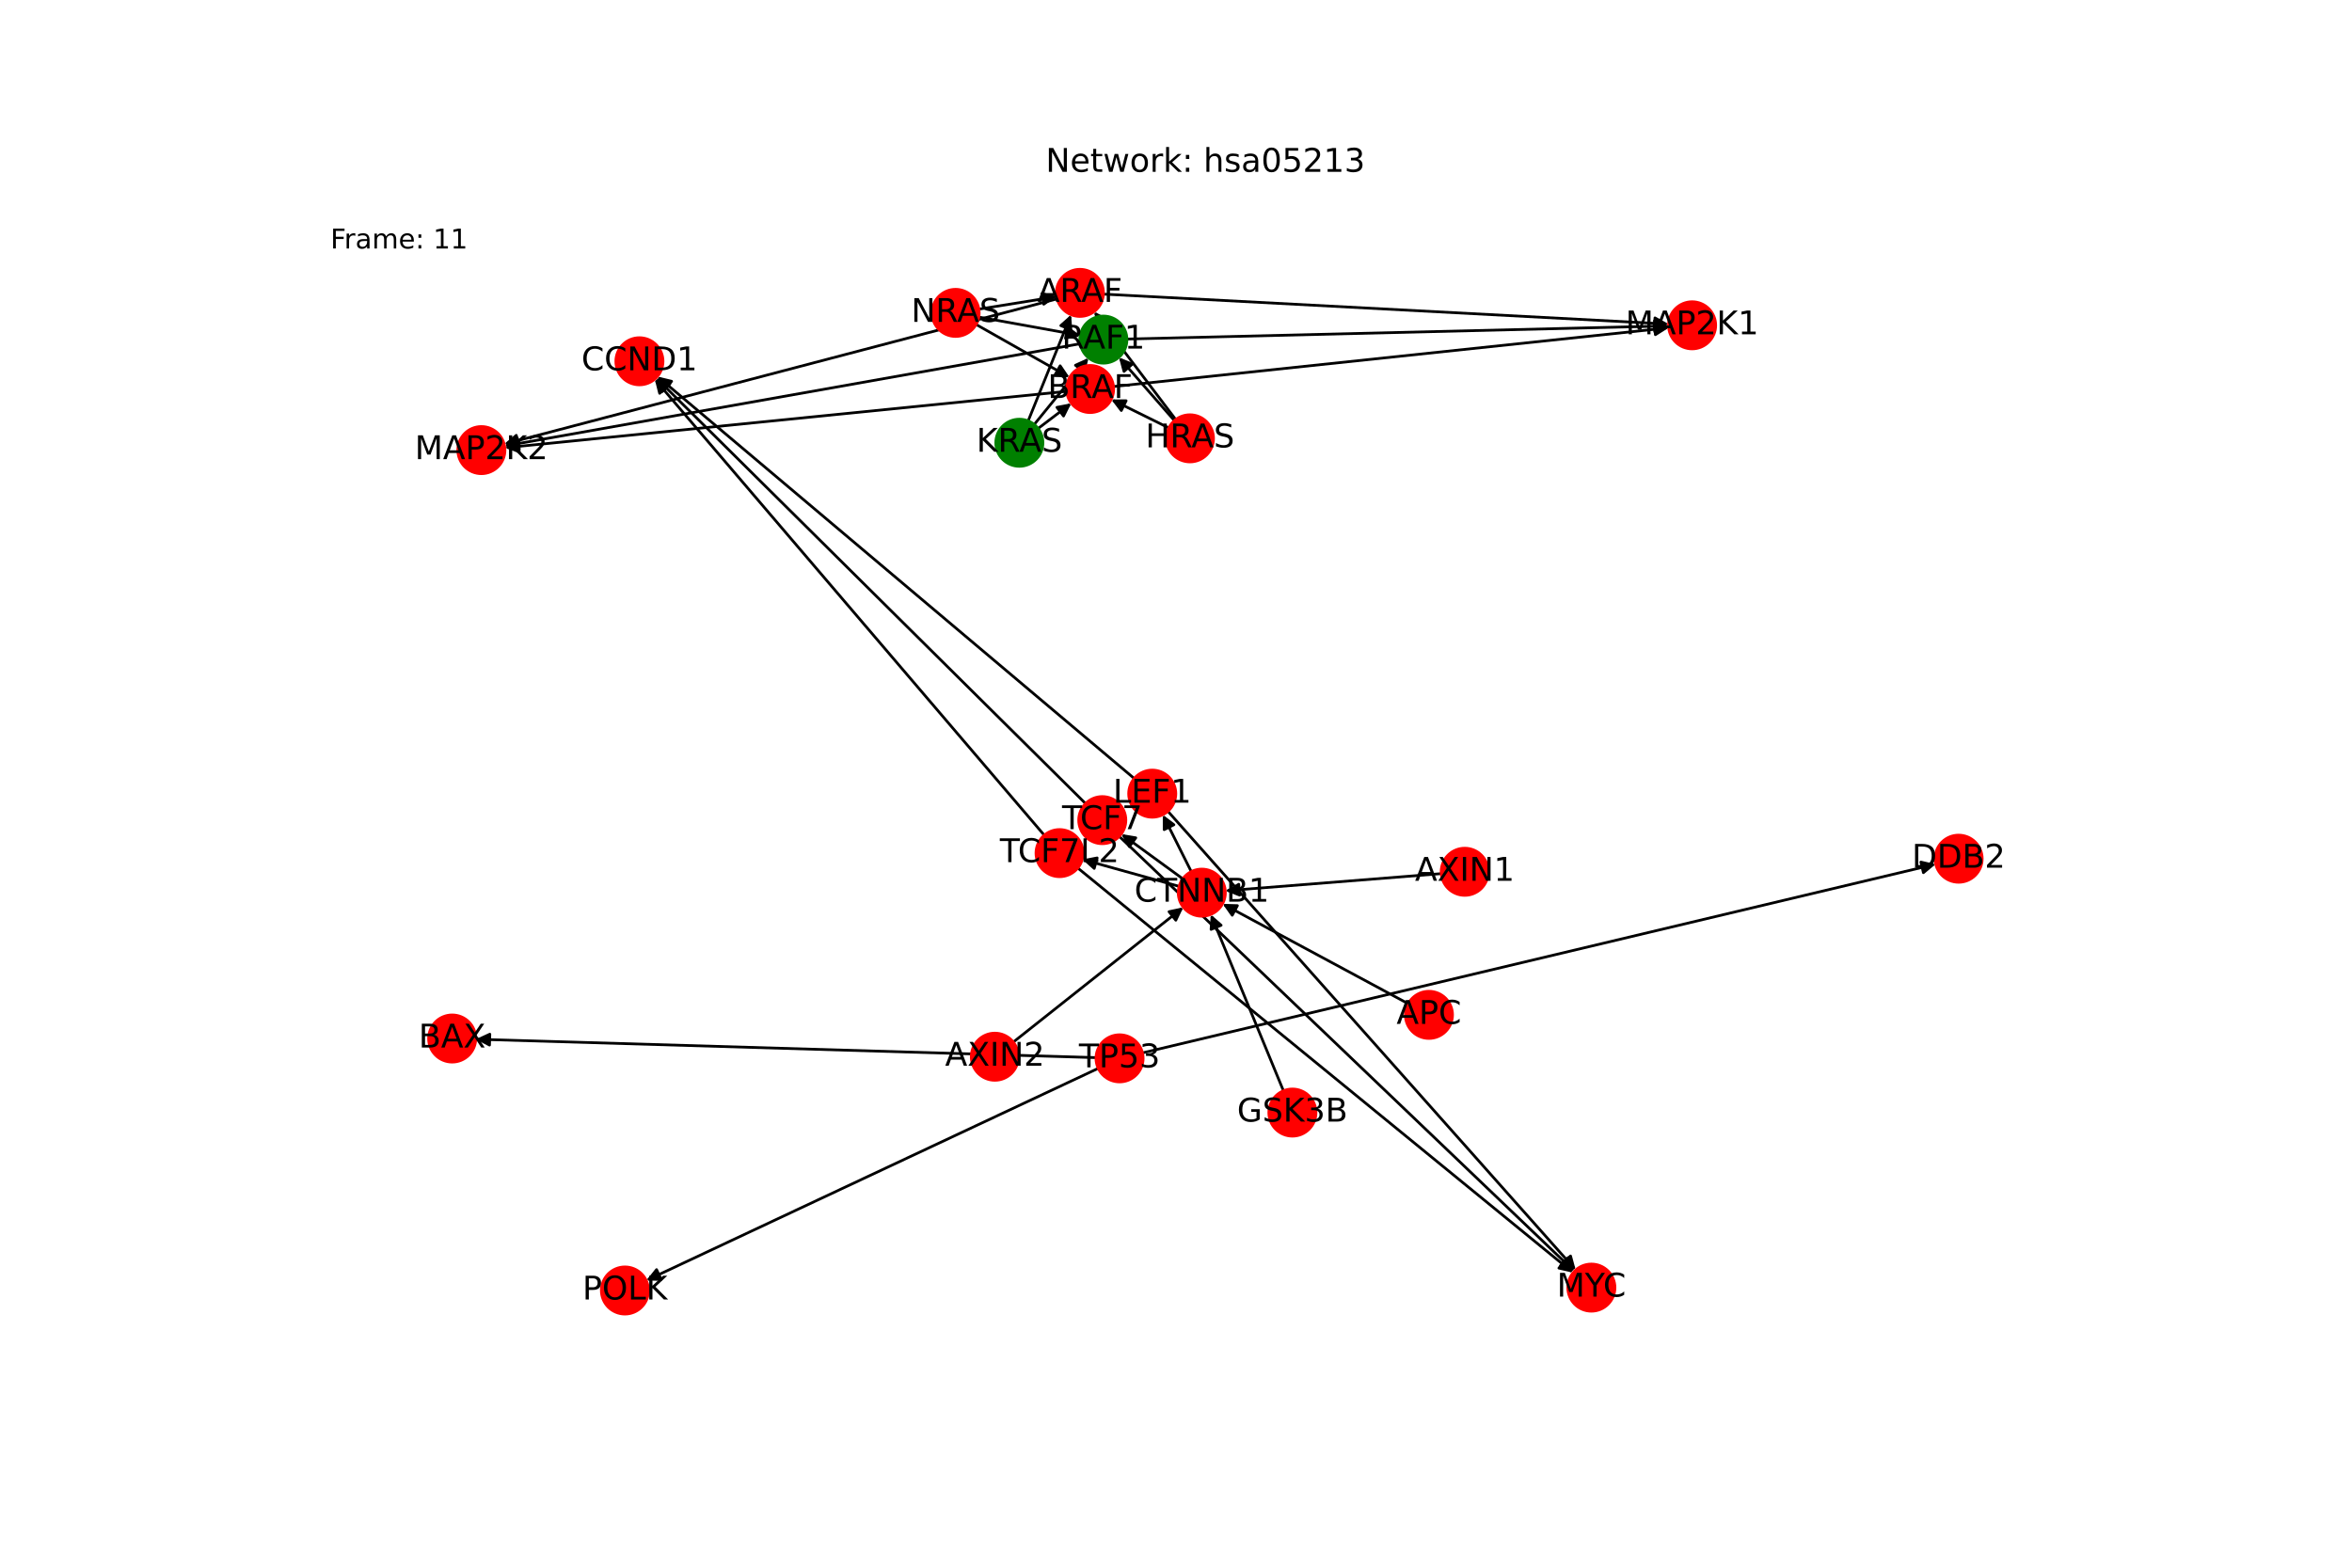 <?xml version="1.0" encoding="utf-8" standalone="no"?>
<!DOCTYPE svg PUBLIC "-//W3C//DTD SVG 1.1//EN"
  "http://www.w3.org/Graphics/SVG/1.1/DTD/svg11.dtd">
<!-- Created with matplotlib (https://matplotlib.org/) -->
<svg height="576pt" version="1.1" viewBox="0 0 864 576" width="864pt" xmlns="http://www.w3.org/2000/svg" xmlns:xlink="http://www.w3.org/1999/xlink">
 <defs>
  <style type="text/css">*{stroke-linecap:butt;stroke-linejoin:round;}</style>
 </defs>
 <g id="figure_1">
  <g id="patch_1">
   <path d="M 0 576 
L 864 576 
L 864 0 
L 0 0 
z
" style="fill:#ffffff;"/>
  </g>
  <g id="axes_1">
   <g id="patch_2">
    <path clip-path="url(#p5561a778ff)" d="M 434.479 322.88 
Q 423.198 314.658 412.821 307.094 
" style="fill:none;stroke:#000000;stroke-linecap:round;"/>
    <path clip-path="url(#p5561a778ff)" d="M 414.875 311.066 
L 412.821 307.094 
L 417.231 307.833 
L 414.875 311.066 
z
" style="stroke:#000000;stroke-linecap:round;"/>
   </g>
   <g id="patch_3">
    <path clip-path="url(#p5561a778ff)" d="M 433.133 325.662 
Q 415.352 320.718 398.649 316.073 
" style="fill:none;stroke:#000000;stroke-linecap:round;"/>
    <path clip-path="url(#p5561a778ff)" d="M 401.967 319.072 
L 398.649 316.073 
L 403.038 315.218 
L 401.967 319.072 
z
" style="stroke:#000000;stroke-linecap:round;"/>
   </g>
   <g id="patch_4">
    <path clip-path="url(#p5561a778ff)" d="M 437.601 320.234 
Q 432.375 309.794 427.65 300.354 
" style="fill:none;stroke:#000000;stroke-linecap:round;"/>
    <path clip-path="url(#p5561a778ff)" d="M 427.652 304.826 
L 427.65 300.354 
L 431.229 303.035 
L 427.652 304.826 
z
" style="stroke:#000000;stroke-linecap:round;"/>
   </g>
   <g id="patch_5">
    <path clip-path="url(#p5561a778ff)" d="M 517.29 368.775 
Q 483.199 350.431 450.091 332.616 
" style="fill:none;stroke:#000000;stroke-linecap:round;"/>
    <path clip-path="url(#p5561a778ff)" d="M 452.666 336.273 
L 450.091 332.616 
L 454.561 332.751 
L 452.666 336.273 
z
" style="stroke:#000000;stroke-linecap:round;"/>
   </g>
   <g id="patch_6">
    <path clip-path="url(#p5561a778ff)" d="M 471.464 400.777 
Q 458.121 368.385 445.204 337.027 
" style="fill:none;stroke:#000000;stroke-linecap:round;"/>
    <path clip-path="url(#p5561a778ff)" d="M 444.879 341.487 
L 445.204 337.027 
L 448.577 339.964 
L 444.879 341.487 
z
" style="stroke:#000000;stroke-linecap:round;"/>
   </g>
   <g id="patch_7">
    <path clip-path="url(#p5561a778ff)" d="M 381.35 157.437 
Q 387.448 152.803 392.656 148.846 
" style="fill:none;stroke:#000000;stroke-linecap:round;"/>
    <path clip-path="url(#p5561a778ff)" d="M 388.261 149.674 
L 392.656 148.846 
L 390.681 152.858 
L 388.261 149.674 
z
" style="stroke:#000000;stroke-linecap:round;"/>
   </g>
   <g id="patch_8">
    <path clip-path="url(#p5561a778ff)" d="M 379.927 155.959 
Q 389.889 143.727 399.145 132.362 
" style="fill:none;stroke:#000000;stroke-linecap:round;"/>
    <path clip-path="url(#p5561a778ff)" d="M 395.068 134.2 
L 399.145 132.362 
L 398.17 136.726 
L 395.068 134.2 
z
" style="stroke:#000000;stroke-linecap:round;"/>
   </g>
   <g id="patch_9">
    <path clip-path="url(#p5561a778ff)" d="M 377.701 154.644 
Q 385.579 135.141 393.038 116.674 
" style="fill:none;stroke:#000000;stroke-linecap:round;"/>
    <path clip-path="url(#p5561a778ff)" d="M 389.686 119.634 
L 393.038 116.674 
L 393.395 121.132 
L 389.686 119.634 
z
" style="stroke:#000000;stroke-linecap:round;"/>
   </g>
   <g id="patch_10">
    <path clip-path="url(#p5561a778ff)" d="M 402.607 388.6 
Q 288.685 385.214 175.881 381.862 
" style="fill:none;stroke:#000000;stroke-linecap:round;"/>
    <path clip-path="url(#p5561a778ff)" d="M 179.819 383.98 
L 175.881 381.862 
L 179.938 379.982 
L 179.819 383.98 
z
" style="stroke:#000000;stroke-linecap:round;"/>
   </g>
   <g id="patch_11">
    <path clip-path="url(#p5561a778ff)" d="M 419.69 386.853 
Q 565.381 352.18 709.985 317.766 
" style="fill:none;stroke:#000000;stroke-linecap:round;"/>
    <path clip-path="url(#p5561a778ff)" d="M 705.63 316.746 
L 709.985 317.766 
L 706.556 320.638 
L 705.63 316.746 
z
" style="stroke:#000000;stroke-linecap:round;"/>
   </g>
   <g id="patch_12">
    <path clip-path="url(#p5561a778ff)" d="M 403.429 392.537 
Q 320.418 431.505 238.42 469.998 
" style="fill:none;stroke:#000000;stroke-linecap:round;"/>
    <path clip-path="url(#p5561a778ff)" d="M 242.891 470.108 
L 238.42 469.998 
L 241.191 466.487 
L 242.891 470.108 
z
" style="stroke:#000000;stroke-linecap:round;"/>
   </g>
   <g id="patch_13">
    <path clip-path="url(#p5561a778ff)" d="M 429.352 157.217 
Q 418.781 151.992 409.212 147.263 
" style="fill:none;stroke:#000000;stroke-linecap:round;"/>
    <path clip-path="url(#p5561a778ff)" d="M 411.912 150.829 
L 409.212 147.263 
L 413.684 147.243 
L 411.912 150.829 
z
" style="stroke:#000000;stroke-linecap:round;"/>
   </g>
   <g id="patch_14">
    <path clip-path="url(#p5561a778ff)" d="M 431.412 154.543 
Q 421.223 142.918 411.77 132.133 
" style="fill:none;stroke:#000000;stroke-linecap:round;"/>
    <path clip-path="url(#p5561a778ff)" d="M 412.902 136.459 
L 411.77 132.133 
L 415.911 133.822 
L 412.902 136.459 
z
" style="stroke:#000000;stroke-linecap:round;"/>
   </g>
   <g id="patch_15">
    <path clip-path="url(#p5561a778ff)" d="M 431.898 154.149 
Q 416.91 134.331 402.597 115.405 
" style="fill:none;stroke:#000000;stroke-linecap:round;"/>
    <path clip-path="url(#p5561a778ff)" d="M 403.415 119.802 
L 402.597 115.405 
L 406.605 117.389 
L 403.415 119.802 
z
" style="stroke:#000000;stroke-linecap:round;"/>
   </g>
   <g id="patch_16">
    <path clip-path="url(#p5561a778ff)" d="M 358.575 119.225 
Q 375.741 128.944 391.934 138.112 
" style="fill:none;stroke:#000000;stroke-linecap:round;"/>
    <path clip-path="url(#p5561a778ff)" d="M 389.438 134.401 
L 391.934 138.112 
L 387.468 137.882 
L 389.438 134.401 
z
" style="stroke:#000000;stroke-linecap:round;"/>
   </g>
   <g id="patch_17">
    <path clip-path="url(#p5561a778ff)" d="M 359.564 116.5 
Q 378.183 119.868 395.701 123.036 
" style="fill:none;stroke:#000000;stroke-linecap:round;"/>
    <path clip-path="url(#p5561a778ff)" d="M 392.121 120.356 
L 395.701 123.036 
L 391.409 124.293 
L 392.121 120.356 
z
" style="stroke:#000000;stroke-linecap:round;"/>
   </g>
   <g id="patch_18">
    <path clip-path="url(#p5561a778ff)" d="M 359.587 113.582 
Q 373.869 111.283 387.048 109.161 
" style="fill:none;stroke:#000000;stroke-linecap:round;"/>
    <path clip-path="url(#p5561a778ff)" d="M 382.781 107.823 
L 387.048 109.161 
L 383.416 111.772 
L 382.781 107.823 
z
" style="stroke:#000000;stroke-linecap:round;"/>
   </g>
   <g id="patch_19">
    <path clip-path="url(#p5561a778ff)" d="M 529.436 320.993 
Q 489.775 324.145 451.229 327.208 
" style="fill:none;stroke:#000000;stroke-linecap:round;"/>
    <path clip-path="url(#p5561a778ff)" d="M 455.374 328.884 
L 451.229 327.208 
L 455.058 324.897 
L 455.374 328.884 
z
" style="stroke:#000000;stroke-linecap:round;"/>
   </g>
   <g id="patch_20">
    <path clip-path="url(#p5561a778ff)" d="M 372.241 382.877 
Q 403.468 358.119 433.818 334.056 
" style="fill:none;stroke:#000000;stroke-linecap:round;"/>
    <path clip-path="url(#p5561a778ff)" d="M 429.441 334.974 
L 433.818 334.056 
L 431.926 338.108 
L 429.441 334.974 
z
" style="stroke:#000000;stroke-linecap:round;"/>
   </g>
   <g id="patch_21">
    <path clip-path="url(#p5561a778ff)" d="M 411.18 307.319 
Q 494.755 387.216 577.523 466.341 
" style="fill:none;stroke:#000000;stroke-linecap:round;"/>
    <path clip-path="url(#p5561a778ff)" d="M 576.013 462.131 
L 577.523 466.341 
L 573.249 465.023 
L 576.013 462.131 
z
" style="stroke:#000000;stroke-linecap:round;"/>
   </g>
   <g id="patch_22">
    <path clip-path="url(#p5561a778ff)" d="M 398.77 295.236 
Q 319.905 217.037 241.834 139.625 
" style="fill:none;stroke:#000000;stroke-linecap:round;"/>
    <path clip-path="url(#p5561a778ff)" d="M 243.266 143.862 
L 241.834 139.625 
L 246.083 141.021 
L 243.266 143.862 
z
" style="stroke:#000000;stroke-linecap:round;"/>
   </g>
   <g id="patch_23">
    <path clip-path="url(#p5561a778ff)" d="M 395.934 318.933 
Q 486.909 393.275 577.018 466.91 
" style="fill:none;stroke:#000000;stroke-linecap:round;"/>
    <path clip-path="url(#p5561a778ff)" d="M 575.187 462.83 
L 577.018 466.91 
L 572.655 465.928 
L 575.187 462.83 
z
" style="stroke:#000000;stroke-linecap:round;"/>
   </g>
   <g id="patch_24">
    <path clip-path="url(#p5561a778ff)" d="M 383.603 306.867 
Q 312.06 223.097 241.243 140.178 
" style="fill:none;stroke:#000000;stroke-linecap:round;"/>
    <path clip-path="url(#p5561a778ff)" d="M 242.319 144.518 
L 241.243 140.178 
L 245.361 141.92 
L 242.319 144.518 
z
" style="stroke:#000000;stroke-linecap:round;"/>
   </g>
   <g id="patch_25">
    <path clip-path="url(#p5561a778ff)" d="M 429.025 298.078 
Q 503.931 382.352 578.094 465.79 
" style="fill:none;stroke:#000000;stroke-linecap:round;"/>
    <path clip-path="url(#p5561a778ff)" d="M 576.932 461.471 
L 578.094 465.79 
L 573.942 464.129 
L 576.932 461.471 
z
" style="stroke:#000000;stroke-linecap:round;"/>
   </g>
   <g id="patch_26">
    <path clip-path="url(#p5561a778ff)" d="M 416.653 286.024 
Q 329.082 212.174 242.366 139.045 
" style="fill:none;stroke:#000000;stroke-linecap:round;"/>
    <path clip-path="url(#p5561a778ff)" d="M 244.135 143.152 
L 242.366 139.045 
L 246.713 140.094 
L 244.135 143.152 
z
" style="stroke:#000000;stroke-linecap:round;"/>
   </g>
   <g id="patch_27">
    <path clip-path="url(#p5561a778ff)" d="M 409.058 142.018 
Q 511.02 131.226 611.871 120.553 
" style="fill:none;stroke:#000000;stroke-linecap:round;"/>
    <path clip-path="url(#p5561a778ff)" d="M 607.683 118.985 
L 611.871 120.553 
L 608.104 122.963 
L 607.683 118.985 
z
" style="stroke:#000000;stroke-linecap:round;"/>
   </g>
   <g id="patch_28">
    <path clip-path="url(#p5561a778ff)" d="M 391.827 143.794 
Q 288.641 154.153 186.566 164.4 
" style="fill:none;stroke:#000000;stroke-linecap:round;"/>
    <path clip-path="url(#p5561a778ff)" d="M 190.746 165.991 
L 186.566 164.4 
L 190.347 162.011 
L 190.746 165.991 
z
" style="stroke:#000000;stroke-linecap:round;"/>
   </g>
   <g id="patch_29">
    <path clip-path="url(#p5561a778ff)" d="M 413.979 124.566 
Q 513.457 122.15 611.817 119.761 
" style="fill:none;stroke:#000000;stroke-linecap:round;"/>
    <path clip-path="url(#p5561a778ff)" d="M 607.77 117.859 
L 611.817 119.761 
L 607.867 121.858 
L 607.77 117.859 
z
" style="stroke:#000000;stroke-linecap:round;"/>
   </g>
   <g id="patch_30">
    <path clip-path="url(#p5561a778ff)" d="M 396.798 126.291 
Q 291.081 145.076 186.465 163.666 
" style="fill:none;stroke:#000000;stroke-linecap:round;"/>
    <path clip-path="url(#p5561a778ff)" d="M 190.754 164.935 
L 186.465 163.666 
L 190.054 160.997 
L 190.754 164.935 
z
" style="stroke:#000000;stroke-linecap:round;"/>
   </g>
   <g id="patch_31">
    <path clip-path="url(#p5561a778ff)" d="M 405.352 108.066 
Q 509.148 113.566 611.828 119.006 
" style="fill:none;stroke:#000000;stroke-linecap:round;"/>
    <path clip-path="url(#p5561a778ff)" d="M 607.94 116.797 
L 611.828 119.006 
L 607.728 120.792 
L 607.94 116.797 
z
" style="stroke:#000000;stroke-linecap:round;"/>
   </g>
   <g id="patch_32">
    <path clip-path="url(#p5561a778ff)" d="M 388.323 109.808 
Q 286.767 136.492 186.292 162.892 
" style="fill:none;stroke:#000000;stroke-linecap:round;"/>
    <path clip-path="url(#p5561a778ff)" d="M 190.668 163.81 
L 186.292 162.892 
L 189.652 159.942 
L 190.668 163.81 
z
" style="stroke:#000000;stroke-linecap:round;"/>
   </g>
   <g id="PathCollection_1">
    <defs>
     <path d="M 0 8.66 
C 2.297 8.66 4.5 7.748 6.124 6.124 
C 7.748 4.5 8.66 2.297 8.66 -0 
C 8.66 -2.297 7.748 -4.5 6.124 -6.124 
C 4.5 -7.748 2.297 -8.66 0 -8.66 
C -2.297 -8.66 -4.5 -7.748 -6.124 -6.124 
C -7.748 -4.5 -8.66 -2.297 -8.66 0 
C -8.66 2.297 -7.748 4.5 -6.124 6.124 
C -4.5 7.748 -2.297 8.66 0 8.66 
z
" id="C0_0_982064087b"/>
    </defs>
    <g clip-path="url(#p5561a778ff)">
     <use style="fill:#ff0000;stroke:#ff0000;" x="441.479" xlink:href="#C0_0_982064087b" y="327.982"/>
    </g>
    <g clip-path="url(#p5561a778ff)">
     <use style="fill:#ff0000;stroke:#ff0000;" x="524.917" xlink:href="#C0_0_982064087b" y="372.878"/>
    </g>
    <g clip-path="url(#p5561a778ff)">
     <use style="fill:#ff0000;stroke:#ff0000;" x="474.762" xlink:href="#C0_0_982064087b" y="408.783"/>
    </g>
    <g clip-path="url(#p5561a778ff)">
     <use style="fill:#ff0000;stroke:#ff0000;" x="234.891" xlink:href="#C0_0_982064087b" y="132.741"/>
    </g>
    <g clip-path="url(#p5561a778ff)">
     <use style="fill:#ff0000;stroke:#ff0000;" x="584.588" xlink:href="#C0_0_982064087b" y="473.096"/>
    </g>
    <g clip-path="url(#p5561a778ff)">
     <use style="fill:#008000;stroke:#008000;" x="374.458" xlink:href="#C0_0_982064087b" y="162.674"/>
    </g>
    <g clip-path="url(#p5561a778ff)">
     <use style="fill:#ff0000;stroke:#ff0000;" x="411.267" xlink:href="#C0_0_982064087b" y="388.857"/>
    </g>
    <g clip-path="url(#p5561a778ff)">
     <use style="fill:#ff0000;stroke:#ff0000;" x="166.106" xlink:href="#C0_0_982064087b" y="381.571"/>
    </g>
    <g clip-path="url(#p5561a778ff)">
     <use style="fill:#ff0000;stroke:#ff0000;" x="719.494" xlink:href="#C0_0_982064087b" y="315.503"/>
    </g>
    <g clip-path="url(#p5561a778ff)">
     <use style="fill:#ff0000;stroke:#ff0000;" x="229.569" xlink:href="#C0_0_982064087b" y="474.153"/>
    </g>
    <g clip-path="url(#p5561a778ff)">
     <use style="fill:#ff0000;stroke:#ff0000;" x="437.12" xlink:href="#C0_0_982064087b" y="161.056"/>
    </g>
    <g clip-path="url(#p5561a778ff)">
     <use style="fill:#ff0000;stroke:#ff0000;" x="351.039" xlink:href="#C0_0_982064087b" y="114.958"/>
    </g>
    <g clip-path="url(#p5561a778ff)">
     <use style="fill:#ff0000;stroke:#ff0000;" x="538.07" xlink:href="#C0_0_982064087b" y="320.307"/>
    </g>
    <g clip-path="url(#p5561a778ff)">
     <use style="fill:#ff0000;stroke:#ff0000;" x="365.455" xlink:href="#C0_0_982064087b" y="388.258"/>
    </g>
    <g clip-path="url(#p5561a778ff)">
     <use style="fill:#ff0000;stroke:#ff0000;" x="404.921" xlink:href="#C0_0_982064087b" y="301.335"/>
    </g>
    <g clip-path="url(#p5561a778ff)">
     <use style="fill:#ff0000;stroke:#ff0000;" x="389.23" xlink:href="#C0_0_982064087b" y="313.454"/>
    </g>
    <g clip-path="url(#p5561a778ff)">
     <use style="fill:#ff0000;stroke:#ff0000;" x="423.272" xlink:href="#C0_0_982064087b" y="291.606"/>
    </g>
    <g clip-path="url(#p5561a778ff)">
     <use style="fill:#ff0000;stroke:#ff0000;" x="621.593" xlink:href="#C0_0_982064087b" y="119.524"/>
    </g>
    <g clip-path="url(#p5561a778ff)">
     <use style="fill:#ff0000;stroke:#ff0000;" x="176.836" xlink:href="#C0_0_982064087b" y="165.377"/>
    </g>
    <g clip-path="url(#p5561a778ff)">
     <use style="fill:#ff0000;stroke:#ff0000;" x="400.443" xlink:href="#C0_0_982064087b" y="142.929"/>
    </g>
    <g clip-path="url(#p5561a778ff)">
     <use style="fill:#008000;stroke:#008000;" x="405.323" xlink:href="#C0_0_982064087b" y="124.777"/>
    </g>
    <g clip-path="url(#p5561a778ff)">
     <use style="fill:#ff0000;stroke:#ff0000;" x="396.701" xlink:href="#C0_0_982064087b" y="107.607"/>
    </g>
   </g>
   <g id="text_1">
    <g clip-path="url(#p5561a778ff)">
     <!-- CTNNB1 -->
     <g transform="translate(416.713 331.294)scale(0.12 -0.12)">
      <defs>
       <path d="M 64.406 67.281 
L 64.406 56.891 
Q 59.422 61.531 53.781 63.812 
Q 48.141 66.109 41.797 66.109 
Q 29.297 66.109 22.656 58.469 
Q 16.016 50.828 16.016 36.375 
Q 16.016 21.969 22.656 14.328 
Q 29.297 6.688 41.797 6.688 
Q 48.141 6.688 53.781 8.984 
Q 59.422 11.281 64.406 15.922 
L 64.406 5.609 
Q 59.234 2.094 53.438 0.328 
Q 47.656 -1.422 41.219 -1.422 
Q 24.656 -1.422 15.125 8.703 
Q 5.609 18.844 5.609 36.375 
Q 5.609 53.953 15.125 64.078 
Q 24.656 74.219 41.219 74.219 
Q 47.75 74.219 53.531 72.484 
Q 59.328 70.75 64.406 67.281 
z
" id="DejaVuSans-67"/>
       <path d="M -0.297 72.906 
L 61.375 72.906 
L 61.375 64.594 
L 35.5 64.594 
L 35.5 0 
L 25.594 0 
L 25.594 64.594 
L -0.297 64.594 
z
" id="DejaVuSans-84"/>
       <path d="M 9.812 72.906 
L 23.094 72.906 
L 55.422 11.922 
L 55.422 72.906 
L 64.984 72.906 
L 64.984 0 
L 51.703 0 
L 19.391 60.984 
L 19.391 0 
L 9.812 0 
z
" id="DejaVuSans-78"/>
       <path d="M 19.672 34.812 
L 19.672 8.109 
L 35.5 8.109 
Q 43.453 8.109 47.281 11.406 
Q 51.125 14.703 51.125 21.484 
Q 51.125 28.328 47.281 31.562 
Q 43.453 34.812 35.5 34.812 
z
M 19.672 64.797 
L 19.672 42.828 
L 34.281 42.828 
Q 41.5 42.828 45.031 45.531 
Q 48.578 48.25 48.578 53.812 
Q 48.578 59.328 45.031 62.062 
Q 41.5 64.797 34.281 64.797 
z
M 9.812 72.906 
L 35.016 72.906 
Q 46.297 72.906 52.391 68.219 
Q 58.5 63.531 58.5 54.891 
Q 58.5 48.188 55.375 44.234 
Q 52.25 40.281 46.188 39.312 
Q 53.469 37.75 57.5 32.781 
Q 61.531 27.828 61.531 20.406 
Q 61.531 10.641 54.891 5.312 
Q 48.25 0 35.984 0 
L 9.812 0 
z
" id="DejaVuSans-66"/>
       <path d="M 12.406 8.297 
L 28.516 8.297 
L 28.516 63.922 
L 10.984 60.406 
L 10.984 69.391 
L 28.422 72.906 
L 38.281 72.906 
L 38.281 8.297 
L 54.391 8.297 
L 54.391 0 
L 12.406 0 
z
" id="DejaVuSans-49"/>
      </defs>
      <use xlink:href="#DejaVuSans-67"/>
      <use x="69.824" xlink:href="#DejaVuSans-84"/>
      <use x="130.908" xlink:href="#DejaVuSans-78"/>
      <use x="205.713" xlink:href="#DejaVuSans-78"/>
      <use x="280.518" xlink:href="#DejaVuSans-66"/>
      <use x="349.121" xlink:href="#DejaVuSans-49"/>
     </g>
    </g>
   </g>
   <g id="text_2">
    <g clip-path="url(#p5561a778ff)">
     <!-- APC -->
     <g transform="translate(513.005 376.19)scale(0.12 -0.12)">
      <defs>
       <path d="M 34.188 63.188 
L 20.797 26.906 
L 47.609 26.906 
z
M 28.609 72.906 
L 39.797 72.906 
L 67.578 0 
L 57.328 0 
L 50.688 18.703 
L 17.828 18.703 
L 11.188 0 
L 0.781 0 
z
" id="DejaVuSans-65"/>
       <path d="M 19.672 64.797 
L 19.672 37.406 
L 32.078 37.406 
Q 38.969 37.406 42.719 40.969 
Q 46.484 44.531 46.484 51.125 
Q 46.484 57.672 42.719 61.234 
Q 38.969 64.797 32.078 64.797 
z
M 9.812 72.906 
L 32.078 72.906 
Q 44.344 72.906 50.609 67.359 
Q 56.891 61.812 56.891 51.125 
Q 56.891 40.328 50.609 34.812 
Q 44.344 29.297 32.078 29.297 
L 19.672 29.297 
L 19.672 0 
L 9.812 0 
z
" id="DejaVuSans-80"/>
      </defs>
      <use xlink:href="#DejaVuSans-65"/>
      <use x="68.408" xlink:href="#DejaVuSans-80"/>
      <use x="128.711" xlink:href="#DejaVuSans-67"/>
     </g>
    </g>
   </g>
   <g id="text_3">
    <g clip-path="url(#p5561a778ff)">
     <!-- GSK3B -->
     <g transform="translate(454.435 412.094)scale(0.12 -0.12)">
      <defs>
       <path d="M 59.516 10.406 
L 59.516 29.984 
L 43.406 29.984 
L 43.406 38.094 
L 69.281 38.094 
L 69.281 6.781 
Q 63.578 2.734 56.688 0.656 
Q 49.812 -1.422 42 -1.422 
Q 24.906 -1.422 15.25 8.562 
Q 5.609 18.562 5.609 36.375 
Q 5.609 54.25 15.25 64.234 
Q 24.906 74.219 42 74.219 
Q 49.125 74.219 55.547 72.453 
Q 61.969 70.703 67.391 67.281 
L 67.391 56.781 
Q 61.922 61.422 55.766 63.766 
Q 49.609 66.109 42.828 66.109 
Q 29.438 66.109 22.719 58.641 
Q 16.016 51.172 16.016 36.375 
Q 16.016 21.625 22.719 14.156 
Q 29.438 6.688 42.828 6.688 
Q 48.047 6.688 52.141 7.594 
Q 56.25 8.5 59.516 10.406 
z
" id="DejaVuSans-71"/>
       <path d="M 53.516 70.516 
L 53.516 60.891 
Q 47.906 63.578 42.922 64.891 
Q 37.938 66.219 33.297 66.219 
Q 25.25 66.219 20.875 63.094 
Q 16.5 59.969 16.5 54.203 
Q 16.5 49.359 19.406 46.891 
Q 22.312 44.438 30.422 42.922 
L 36.375 41.703 
Q 47.406 39.594 52.656 34.297 
Q 57.906 29 57.906 20.125 
Q 57.906 9.516 50.797 4.047 
Q 43.703 -1.422 29.984 -1.422 
Q 24.812 -1.422 18.969 -0.25 
Q 13.141 0.922 6.891 3.219 
L 6.891 13.375 
Q 12.891 10.016 18.656 8.297 
Q 24.422 6.594 29.984 6.594 
Q 38.422 6.594 43.016 9.906 
Q 47.609 13.234 47.609 19.391 
Q 47.609 24.75 44.312 27.781 
Q 41.016 30.812 33.5 32.328 
L 27.484 33.5 
Q 16.453 35.688 11.516 40.375 
Q 6.594 45.062 6.594 53.422 
Q 6.594 63.094 13.406 68.656 
Q 20.219 74.219 32.172 74.219 
Q 37.312 74.219 42.625 73.281 
Q 47.953 72.359 53.516 70.516 
z
" id="DejaVuSans-83"/>
       <path d="M 9.812 72.906 
L 19.672 72.906 
L 19.672 42.094 
L 52.391 72.906 
L 65.094 72.906 
L 28.906 38.922 
L 67.672 0 
L 54.688 0 
L 19.672 35.109 
L 19.672 0 
L 9.812 0 
z
" id="DejaVuSans-75"/>
       <path d="M 40.578 39.312 
Q 47.656 37.797 51.625 33 
Q 55.609 28.219 55.609 21.188 
Q 55.609 10.406 48.188 4.484 
Q 40.766 -1.422 27.094 -1.422 
Q 22.516 -1.422 17.656 -0.516 
Q 12.797 0.391 7.625 2.203 
L 7.625 11.719 
Q 11.719 9.328 16.594 8.109 
Q 21.484 6.891 26.812 6.891 
Q 36.078 6.891 40.938 10.547 
Q 45.797 14.203 45.797 21.188 
Q 45.797 27.641 41.281 31.266 
Q 36.766 34.906 28.719 34.906 
L 20.219 34.906 
L 20.219 43.016 
L 29.109 43.016 
Q 36.375 43.016 40.234 45.922 
Q 44.094 48.828 44.094 54.297 
Q 44.094 59.906 40.109 62.906 
Q 36.141 65.922 28.719 65.922 
Q 24.656 65.922 20.016 65.031 
Q 15.375 64.156 9.812 62.312 
L 9.812 71.094 
Q 15.438 72.656 20.344 73.438 
Q 25.25 74.219 29.594 74.219 
Q 40.828 74.219 47.359 69.109 
Q 53.906 64.016 53.906 55.328 
Q 53.906 49.266 50.438 45.094 
Q 46.969 40.922 40.578 39.312 
z
" id="DejaVuSans-51"/>
      </defs>
      <use xlink:href="#DejaVuSans-71"/>
      <use x="77.49" xlink:href="#DejaVuSans-83"/>
      <use x="140.967" xlink:href="#DejaVuSans-75"/>
      <use x="206.543" xlink:href="#DejaVuSans-51"/>
      <use x="270.166" xlink:href="#DejaVuSans-66"/>
     </g>
    </g>
   </g>
   <g id="text_4">
    <g clip-path="url(#p5561a778ff)">
     <!-- CCND1 -->
     <g transform="translate(213.586 136.052)scale(0.12 -0.12)">
      <defs>
       <path d="M 19.672 64.797 
L 19.672 8.109 
L 31.594 8.109 
Q 46.688 8.109 53.688 14.938 
Q 60.688 21.781 60.688 36.531 
Q 60.688 51.172 53.688 57.984 
Q 46.688 64.797 31.594 64.797 
z
M 9.812 72.906 
L 30.078 72.906 
Q 51.266 72.906 61.172 64.094 
Q 71.094 55.281 71.094 36.531 
Q 71.094 17.672 61.125 8.828 
Q 51.172 0 30.078 0 
L 9.812 0 
z
" id="DejaVuSans-68"/>
      </defs>
      <use xlink:href="#DejaVuSans-67"/>
      <use x="69.824" xlink:href="#DejaVuSans-67"/>
      <use x="139.648" xlink:href="#DejaVuSans-78"/>
      <use x="214.453" xlink:href="#DejaVuSans-68"/>
      <use x="291.455" xlink:href="#DejaVuSans-49"/>
     </g>
    </g>
   </g>
   <g id="text_5">
    <g clip-path="url(#p5561a778ff)">
     <!-- MYC -->
     <g transform="translate(571.887 476.407)scale(0.12 -0.12)">
      <defs>
       <path d="M 9.812 72.906 
L 24.516 72.906 
L 43.109 23.297 
L 61.812 72.906 
L 76.516 72.906 
L 76.516 0 
L 66.891 0 
L 66.891 64.016 
L 48.094 14.016 
L 38.188 14.016 
L 19.391 64.016 
L 19.391 0 
L 9.812 0 
z
" id="DejaVuSans-77"/>
       <path d="M -0.203 72.906 
L 10.406 72.906 
L 30.609 42.922 
L 50.688 72.906 
L 61.281 72.906 
L 35.5 34.719 
L 35.5 0 
L 25.594 0 
L 25.594 34.719 
z
" id="DejaVuSans-89"/>
      </defs>
      <use xlink:href="#DejaVuSans-77"/>
      <use x="86.279" xlink:href="#DejaVuSans-89"/>
      <use x="141.863" xlink:href="#DejaVuSans-67"/>
     </g>
    </g>
   </g>
   <g id="text_6">
    <g clip-path="url(#p5561a778ff)">
     <!-- KRAS -->
     <g transform="translate(358.681 165.985)scale(0.12 -0.12)">
      <defs>
       <path d="M 44.391 34.188 
Q 47.562 33.109 50.562 29.594 
Q 53.562 26.078 56.594 19.922 
L 66.609 0 
L 56 0 
L 46.688 18.703 
Q 43.062 26.031 39.672 28.422 
Q 36.281 30.812 30.422 30.812 
L 19.672 30.812 
L 19.672 0 
L 9.812 0 
L 9.812 72.906 
L 32.078 72.906 
Q 44.578 72.906 50.734 67.672 
Q 56.891 62.453 56.891 51.906 
Q 56.891 45.016 53.688 40.469 
Q 50.484 35.938 44.391 34.188 
z
M 19.672 64.797 
L 19.672 38.922 
L 32.078 38.922 
Q 39.203 38.922 42.844 42.219 
Q 46.484 45.516 46.484 51.906 
Q 46.484 58.297 42.844 61.547 
Q 39.203 64.797 32.078 64.797 
z
" id="DejaVuSans-82"/>
      </defs>
      <use xlink:href="#DejaVuSans-75"/>
      <use x="65.576" xlink:href="#DejaVuSans-82"/>
      <use x="131.059" xlink:href="#DejaVuSans-65"/>
      <use x="199.467" xlink:href="#DejaVuSans-83"/>
     </g>
    </g>
   </g>
   <g id="text_7">
    <g clip-path="url(#p5561a778ff)">
     <!-- TP53 -->
     <g transform="translate(396.349 392.169)scale(0.12 -0.12)">
      <defs>
       <path d="M 10.797 72.906 
L 49.516 72.906 
L 49.516 64.594 
L 19.828 64.594 
L 19.828 46.734 
Q 21.969 47.469 24.109 47.828 
Q 26.266 48.188 28.422 48.188 
Q 40.625 48.188 47.75 41.5 
Q 54.891 34.812 54.891 23.391 
Q 54.891 11.625 47.562 5.094 
Q 40.234 -1.422 26.906 -1.422 
Q 22.312 -1.422 17.547 -0.641 
Q 12.797 0.141 7.719 1.703 
L 7.719 11.625 
Q 12.109 9.234 16.797 8.062 
Q 21.484 6.891 26.703 6.891 
Q 35.156 6.891 40.078 11.328 
Q 45.016 15.766 45.016 23.391 
Q 45.016 31 40.078 35.438 
Q 35.156 39.891 26.703 39.891 
Q 22.75 39.891 18.812 39.016 
Q 14.891 38.141 10.797 36.281 
z
" id="DejaVuSans-53"/>
      </defs>
      <use xlink:href="#DejaVuSans-84"/>
      <use x="61.084" xlink:href="#DejaVuSans-80"/>
      <use x="121.387" xlink:href="#DejaVuSans-53"/>
      <use x="185.01" xlink:href="#DejaVuSans-51"/>
     </g>
    </g>
   </g>
   <g id="text_8">
    <g clip-path="url(#p5561a778ff)">
     <!-- BAX -->
     <g transform="translate(153.775 384.883)scale(0.12 -0.12)">
      <defs>
       <path d="M 6.297 72.906 
L 16.891 72.906 
L 35.016 45.797 
L 53.219 72.906 
L 63.812 72.906 
L 40.375 37.891 
L 65.375 0 
L 54.781 0 
L 34.281 31 
L 13.625 0 
L 2.984 0 
L 29 38.922 
z
" id="DejaVuSans-88"/>
      </defs>
      <use xlink:href="#DejaVuSans-66"/>
      <use x="68.604" xlink:href="#DejaVuSans-65"/>
      <use x="137.012" xlink:href="#DejaVuSans-88"/>
     </g>
    </g>
   </g>
   <g id="text_9">
    <g clip-path="url(#p5561a778ff)">
     <!-- DDB2 -->
     <g transform="translate(702.32 318.814)scale(0.12 -0.12)">
      <defs>
       <path d="M 19.188 8.297 
L 53.609 8.297 
L 53.609 0 
L 7.328 0 
L 7.328 8.297 
Q 12.938 14.109 22.625 23.891 
Q 32.328 33.688 34.812 36.531 
Q 39.547 41.844 41.422 45.531 
Q 43.312 49.219 43.312 52.781 
Q 43.312 58.594 39.234 62.25 
Q 35.156 65.922 28.609 65.922 
Q 23.969 65.922 18.812 64.312 
Q 13.672 62.703 7.812 59.422 
L 7.812 69.391 
Q 13.766 71.781 18.938 73 
Q 24.125 74.219 28.422 74.219 
Q 39.75 74.219 46.484 68.547 
Q 53.219 62.891 53.219 53.422 
Q 53.219 48.922 51.531 44.891 
Q 49.859 40.875 45.406 35.406 
Q 44.188 33.984 37.641 27.219 
Q 31.109 20.453 19.188 8.297 
z
" id="DejaVuSans-50"/>
      </defs>
      <use xlink:href="#DejaVuSans-68"/>
      <use x="77.002" xlink:href="#DejaVuSans-68"/>
      <use x="154.004" xlink:href="#DejaVuSans-66"/>
      <use x="222.607" xlink:href="#DejaVuSans-50"/>
     </g>
    </g>
   </g>
   <g id="text_10">
    <g clip-path="url(#p5561a778ff)">
     <!-- POLK -->
     <g transform="translate(213.95 477.464)scale(0.12 -0.12)">
      <defs>
       <path d="M 39.406 66.219 
Q 28.656 66.219 22.328 58.203 
Q 16.016 50.203 16.016 36.375 
Q 16.016 22.609 22.328 14.594 
Q 28.656 6.594 39.406 6.594 
Q 50.141 6.594 56.422 14.594 
Q 62.703 22.609 62.703 36.375 
Q 62.703 50.203 56.422 58.203 
Q 50.141 66.219 39.406 66.219 
z
M 39.406 74.219 
Q 54.734 74.219 63.906 63.938 
Q 73.094 53.656 73.094 36.375 
Q 73.094 19.141 63.906 8.859 
Q 54.734 -1.422 39.406 -1.422 
Q 24.031 -1.422 14.812 8.828 
Q 5.609 19.094 5.609 36.375 
Q 5.609 53.656 14.812 63.938 
Q 24.031 74.219 39.406 74.219 
z
" id="DejaVuSans-79"/>
       <path d="M 9.812 72.906 
L 19.672 72.906 
L 19.672 8.297 
L 55.172 8.297 
L 55.172 0 
L 9.812 0 
z
" id="DejaVuSans-76"/>
      </defs>
      <use xlink:href="#DejaVuSans-80"/>
      <use x="60.303" xlink:href="#DejaVuSans-79"/>
      <use x="139.014" xlink:href="#DejaVuSans-76"/>
      <use x="194.727" xlink:href="#DejaVuSans-75"/>
     </g>
    </g>
   </g>
   <g id="text_11">
    <g clip-path="url(#p5561a778ff)">
     <!-- HRAS -->
     <g transform="translate(420.766 164.367)scale(0.12 -0.12)">
      <defs>
       <path d="M 9.812 72.906 
L 19.672 72.906 
L 19.672 43.016 
L 55.516 43.016 
L 55.516 72.906 
L 65.375 72.906 
L 65.375 0 
L 55.516 0 
L 55.516 34.719 
L 19.672 34.719 
L 19.672 0 
L 9.812 0 
z
" id="DejaVuSans-72"/>
      </defs>
      <use xlink:href="#DejaVuSans-72"/>
      <use x="75.195" xlink:href="#DejaVuSans-82"/>
      <use x="140.678" xlink:href="#DejaVuSans-65"/>
      <use x="209.086" xlink:href="#DejaVuSans-83"/>
     </g>
    </g>
   </g>
   <g id="text_12">
    <g clip-path="url(#p5561a778ff)">
     <!-- NRAS -->
     <g transform="translate(334.708 118.27)scale(0.12 -0.12)">
      <use xlink:href="#DejaVuSans-78"/>
      <use x="74.805" xlink:href="#DejaVuSans-82"/>
      <use x="140.287" xlink:href="#DejaVuSans-65"/>
      <use x="208.695" xlink:href="#DejaVuSans-83"/>
     </g>
    </g>
   </g>
   <g id="text_13">
    <g clip-path="url(#p5561a778ff)">
     <!-- AXIN1 -->
     <g transform="translate(519.779 323.618)scale(0.12 -0.12)">
      <defs>
       <path d="M 9.812 72.906 
L 19.672 72.906 
L 19.672 0 
L 9.812 0 
z
" id="DejaVuSans-73"/>
      </defs>
      <use xlink:href="#DejaVuSans-65"/>
      <use x="68.408" xlink:href="#DejaVuSans-88"/>
      <use x="136.914" xlink:href="#DejaVuSans-73"/>
      <use x="166.406" xlink:href="#DejaVuSans-78"/>
      <use x="241.211" xlink:href="#DejaVuSans-49"/>
     </g>
    </g>
   </g>
   <g id="text_14">
    <g clip-path="url(#p5561a778ff)">
     <!-- AXIN2 -->
     <g transform="translate(347.164 391.569)scale(0.12 -0.12)">
      <use xlink:href="#DejaVuSans-65"/>
      <use x="68.408" xlink:href="#DejaVuSans-88"/>
      <use x="136.914" xlink:href="#DejaVuSans-73"/>
      <use x="166.406" xlink:href="#DejaVuSans-78"/>
      <use x="241.211" xlink:href="#DejaVuSans-50"/>
     </g>
    </g>
   </g>
   <g id="text_15">
    <g clip-path="url(#p5561a778ff)">
     <!-- TCF7 -->
     <g transform="translate(390.151 304.647)scale(0.12 -0.12)">
      <defs>
       <path d="M 9.812 72.906 
L 51.703 72.906 
L 51.703 64.594 
L 19.672 64.594 
L 19.672 43.109 
L 48.578 43.109 
L 48.578 34.812 
L 19.672 34.812 
L 19.672 0 
L 9.812 0 
z
" id="DejaVuSans-70"/>
       <path d="M 8.203 72.906 
L 55.078 72.906 
L 55.078 68.703 
L 28.609 0 
L 18.312 0 
L 43.219 64.594 
L 8.203 64.594 
z
" id="DejaVuSans-55"/>
      </defs>
      <use xlink:href="#DejaVuSans-84"/>
      <use x="55.209" xlink:href="#DejaVuSans-67"/>
      <use x="125.033" xlink:href="#DejaVuSans-70"/>
      <use x="182.553" xlink:href="#DejaVuSans-55"/>
     </g>
    </g>
   </g>
   <g id="text_16">
    <g clip-path="url(#p5561a778ff)">
     <!-- TCF7L2 -->
     <g transform="translate(367.299 316.766)scale(0.12 -0.12)">
      <use xlink:href="#DejaVuSans-84"/>
      <use x="55.209" xlink:href="#DejaVuSans-67"/>
      <use x="125.033" xlink:href="#DejaVuSans-70"/>
      <use x="182.553" xlink:href="#DejaVuSans-55"/>
      <use x="246.176" xlink:href="#DejaVuSans-76"/>
      <use x="301.889" xlink:href="#DejaVuSans-50"/>
     </g>
    </g>
   </g>
   <g id="text_17">
    <g clip-path="url(#p5561a778ff)">
     <!-- LEF1 -->
     <g transform="translate(408.87 294.918)scale(0.12 -0.12)">
      <defs>
       <path d="M 9.812 72.906 
L 55.906 72.906 
L 55.906 64.594 
L 19.672 64.594 
L 19.672 43.016 
L 54.391 43.016 
L 54.391 34.719 
L 19.672 34.719 
L 19.672 8.297 
L 56.781 8.297 
L 56.781 0 
L 9.812 0 
z
" id="DejaVuSans-69"/>
      </defs>
      <use xlink:href="#DejaVuSans-76"/>
      <use x="55.713" xlink:href="#DejaVuSans-69"/>
      <use x="118.896" xlink:href="#DejaVuSans-70"/>
      <use x="176.416" xlink:href="#DejaVuSans-49"/>
     </g>
    </g>
   </g>
   <g id="text_18">
    <g clip-path="url(#p5561a778ff)">
     <!-- MAP2K1 -->
     <g transform="translate(597.124 122.835)scale(0.12 -0.12)">
      <use xlink:href="#DejaVuSans-77"/>
      <use x="86.279" xlink:href="#DejaVuSans-65"/>
      <use x="154.688" xlink:href="#DejaVuSans-80"/>
      <use x="214.99" xlink:href="#DejaVuSans-50"/>
      <use x="278.613" xlink:href="#DejaVuSans-75"/>
      <use x="344.189" xlink:href="#DejaVuSans-49"/>
     </g>
    </g>
   </g>
   <g id="text_19">
    <g clip-path="url(#p5561a778ff)">
     <!-- MAP2K2 -->
     <g transform="translate(152.367 168.688)scale(0.12 -0.12)">
      <use xlink:href="#DejaVuSans-77"/>
      <use x="86.279" xlink:href="#DejaVuSans-65"/>
      <use x="154.688" xlink:href="#DejaVuSans-80"/>
      <use x="214.99" xlink:href="#DejaVuSans-50"/>
      <use x="278.613" xlink:href="#DejaVuSans-75"/>
      <use x="344.189" xlink:href="#DejaVuSans-50"/>
     </g>
    </g>
   </g>
   <g id="text_20">
    <g clip-path="url(#p5561a778ff)">
     <!-- BRAF -->
     <g transform="translate(384.842 146.241)scale(0.12 -0.12)">
      <use xlink:href="#DejaVuSans-66"/>
      <use x="68.604" xlink:href="#DejaVuSans-82"/>
      <use x="134.086" xlink:href="#DejaVuSans-65"/>
      <use x="202.494" xlink:href="#DejaVuSans-70"/>
     </g>
    </g>
   </g>
   <g id="text_21">
    <g clip-path="url(#p5561a778ff)">
     <!-- RAF1 -->
     <g transform="translate(390.021 128.088)scale(0.12 -0.12)">
      <use xlink:href="#DejaVuSans-82"/>
      <use x="65.482" xlink:href="#DejaVuSans-65"/>
      <use x="133.891" xlink:href="#DejaVuSans-70"/>
      <use x="191.41" xlink:href="#DejaVuSans-49"/>
     </g>
    </g>
   </g>
   <g id="text_22">
    <g clip-path="url(#p5561a778ff)">
     <!-- ARAF -->
     <g transform="translate(381.112 110.919)scale(0.12 -0.12)">
      <use xlink:href="#DejaVuSans-65"/>
      <use x="68.408" xlink:href="#DejaVuSans-82"/>
      <use x="133.891" xlink:href="#DejaVuSans-65"/>
      <use x="202.299" xlink:href="#DejaVuSans-70"/>
     </g>
    </g>
   </g>
   <g id="text_23">
    <!-- Frame: 11 -->
    <g transform="translate(121.392 91.296)scale(0.1 -0.1)">
     <defs>
      <path d="M 41.109 46.297 
Q 39.594 47.172 37.812 47.578 
Q 36.031 48 33.891 48 
Q 26.266 48 22.188 43.047 
Q 18.109 38.094 18.109 28.812 
L 18.109 0 
L 9.078 0 
L 9.078 54.688 
L 18.109 54.688 
L 18.109 46.188 
Q 20.953 51.172 25.484 53.578 
Q 30.031 56 36.531 56 
Q 37.453 56 38.578 55.875 
Q 39.703 55.766 41.062 55.516 
z
" id="DejaVuSans-114"/>
      <path d="M 34.281 27.484 
Q 23.391 27.484 19.188 25 
Q 14.984 22.516 14.984 16.5 
Q 14.984 11.719 18.141 8.906 
Q 21.297 6.109 26.703 6.109 
Q 34.188 6.109 38.703 11.406 
Q 43.219 16.703 43.219 25.484 
L 43.219 27.484 
z
M 52.203 31.203 
L 52.203 0 
L 43.219 0 
L 43.219 8.297 
Q 40.141 3.328 35.547 0.953 
Q 30.953 -1.422 24.312 -1.422 
Q 15.922 -1.422 10.953 3.297 
Q 6 8.016 6 15.922 
Q 6 25.141 12.172 29.828 
Q 18.359 34.516 30.609 34.516 
L 43.219 34.516 
L 43.219 35.406 
Q 43.219 41.609 39.141 45 
Q 35.062 48.391 27.688 48.391 
Q 23 48.391 18.547 47.266 
Q 14.109 46.141 10.016 43.891 
L 10.016 52.203 
Q 14.938 54.109 19.578 55.047 
Q 24.219 56 28.609 56 
Q 40.484 56 46.344 49.844 
Q 52.203 43.703 52.203 31.203 
z
" id="DejaVuSans-97"/>
      <path d="M 52 44.188 
Q 55.375 50.25 60.062 53.125 
Q 64.75 56 71.094 56 
Q 79.641 56 84.281 50.016 
Q 88.922 44.047 88.922 33.016 
L 88.922 0 
L 79.891 0 
L 79.891 32.719 
Q 79.891 40.578 77.094 44.375 
Q 74.312 48.188 68.609 48.188 
Q 61.625 48.188 57.562 43.547 
Q 53.516 38.922 53.516 30.906 
L 53.516 0 
L 44.484 0 
L 44.484 32.719 
Q 44.484 40.625 41.703 44.406 
Q 38.922 48.188 33.109 48.188 
Q 26.219 48.188 22.156 43.531 
Q 18.109 38.875 18.109 30.906 
L 18.109 0 
L 9.078 0 
L 9.078 54.688 
L 18.109 54.688 
L 18.109 46.188 
Q 21.188 51.219 25.484 53.609 
Q 29.781 56 35.688 56 
Q 41.656 56 45.828 52.969 
Q 50 49.953 52 44.188 
z
" id="DejaVuSans-109"/>
      <path d="M 56.203 29.594 
L 56.203 25.203 
L 14.891 25.203 
Q 15.484 15.922 20.484 11.062 
Q 25.484 6.203 34.422 6.203 
Q 39.594 6.203 44.453 7.469 
Q 49.312 8.734 54.109 11.281 
L 54.109 2.781 
Q 49.266 0.734 44.188 -0.344 
Q 39.109 -1.422 33.891 -1.422 
Q 20.797 -1.422 13.156 6.188 
Q 5.516 13.812 5.516 26.812 
Q 5.516 40.234 12.766 48.109 
Q 20.016 56 32.328 56 
Q 43.359 56 49.781 48.891 
Q 56.203 41.797 56.203 29.594 
z
M 47.219 32.234 
Q 47.125 39.594 43.094 43.984 
Q 39.062 48.391 32.422 48.391 
Q 24.906 48.391 20.391 44.141 
Q 15.875 39.891 15.188 32.172 
z
" id="DejaVuSans-101"/>
      <path d="M 11.719 12.406 
L 22.016 12.406 
L 22.016 0 
L 11.719 0 
z
M 11.719 51.703 
L 22.016 51.703 
L 22.016 39.312 
L 11.719 39.312 
z
" id="DejaVuSans-58"/>
      <path id="DejaVuSans-32"/>
     </defs>
     <use xlink:href="#DejaVuSans-70"/>
     <use x="50.27" xlink:href="#DejaVuSans-114"/>
     <use x="91.383" xlink:href="#DejaVuSans-97"/>
     <use x="152.662" xlink:href="#DejaVuSans-109"/>
     <use x="250.074" xlink:href="#DejaVuSans-101"/>
     <use x="311.598" xlink:href="#DejaVuSans-58"/>
     <use x="345.289" xlink:href="#DejaVuSans-32"/>
     <use x="377.076" xlink:href="#DejaVuSans-49"/>
     <use x="440.699" xlink:href="#DejaVuSans-49"/>
    </g>
   </g>
   <g id="text_24">
    <!-- Network: hsa05213 -->
    <g transform="translate(384.127 63.12)scale(0.12 -0.12)">
     <defs>
      <path d="M 18.312 70.219 
L 18.312 54.688 
L 36.812 54.688 
L 36.812 47.703 
L 18.312 47.703 
L 18.312 18.016 
Q 18.312 11.328 20.141 9.422 
Q 21.969 7.516 27.594 7.516 
L 36.812 7.516 
L 36.812 0 
L 27.594 0 
Q 17.188 0 13.234 3.875 
Q 9.281 7.766 9.281 18.016 
L 9.281 47.703 
L 2.688 47.703 
L 2.688 54.688 
L 9.281 54.688 
L 9.281 70.219 
z
" id="DejaVuSans-116"/>
      <path d="M 4.203 54.688 
L 13.188 54.688 
L 24.422 12.016 
L 35.594 54.688 
L 46.188 54.688 
L 57.422 12.016 
L 68.609 54.688 
L 77.594 54.688 
L 63.281 0 
L 52.688 0 
L 40.922 44.828 
L 29.109 0 
L 18.5 0 
z
" id="DejaVuSans-119"/>
      <path d="M 30.609 48.391 
Q 23.391 48.391 19.188 42.75 
Q 14.984 37.109 14.984 27.297 
Q 14.984 17.484 19.156 11.844 
Q 23.344 6.203 30.609 6.203 
Q 37.797 6.203 41.984 11.859 
Q 46.188 17.531 46.188 27.297 
Q 46.188 37.016 41.984 42.703 
Q 37.797 48.391 30.609 48.391 
z
M 30.609 56 
Q 42.328 56 49.016 48.375 
Q 55.719 40.766 55.719 27.297 
Q 55.719 13.875 49.016 6.219 
Q 42.328 -1.422 30.609 -1.422 
Q 18.844 -1.422 12.172 6.219 
Q 5.516 13.875 5.516 27.297 
Q 5.516 40.766 12.172 48.375 
Q 18.844 56 30.609 56 
z
" id="DejaVuSans-111"/>
      <path d="M 9.078 75.984 
L 18.109 75.984 
L 18.109 31.109 
L 44.922 54.688 
L 56.391 54.688 
L 27.391 29.109 
L 57.625 0 
L 45.906 0 
L 18.109 26.703 
L 18.109 0 
L 9.078 0 
z
" id="DejaVuSans-107"/>
      <path d="M 54.891 33.016 
L 54.891 0 
L 45.906 0 
L 45.906 32.719 
Q 45.906 40.484 42.875 44.328 
Q 39.844 48.188 33.797 48.188 
Q 26.516 48.188 22.312 43.547 
Q 18.109 38.922 18.109 30.906 
L 18.109 0 
L 9.078 0 
L 9.078 75.984 
L 18.109 75.984 
L 18.109 46.188 
Q 21.344 51.125 25.703 53.562 
Q 30.078 56 35.797 56 
Q 45.219 56 50.047 50.172 
Q 54.891 44.344 54.891 33.016 
z
" id="DejaVuSans-104"/>
      <path d="M 44.281 53.078 
L 44.281 44.578 
Q 40.484 46.531 36.375 47.5 
Q 32.281 48.484 27.875 48.484 
Q 21.188 48.484 17.844 46.438 
Q 14.5 44.391 14.5 40.281 
Q 14.5 37.156 16.891 35.375 
Q 19.281 33.594 26.516 31.984 
L 29.594 31.297 
Q 39.156 29.25 43.188 25.516 
Q 47.219 21.781 47.219 15.094 
Q 47.219 7.469 41.188 3.016 
Q 35.156 -1.422 24.609 -1.422 
Q 20.219 -1.422 15.453 -0.562 
Q 10.688 0.297 5.422 2 
L 5.422 11.281 
Q 10.406 8.688 15.234 7.391 
Q 20.062 6.109 24.812 6.109 
Q 31.156 6.109 34.562 8.281 
Q 37.984 10.453 37.984 14.406 
Q 37.984 18.062 35.516 20.016 
Q 33.062 21.969 24.703 23.781 
L 21.578 24.516 
Q 13.234 26.266 9.516 29.906 
Q 5.812 33.547 5.812 39.891 
Q 5.812 47.609 11.281 51.797 
Q 16.75 56 26.812 56 
Q 31.781 56 36.172 55.266 
Q 40.578 54.547 44.281 53.078 
z
" id="DejaVuSans-115"/>
      <path d="M 31.781 66.406 
Q 24.172 66.406 20.328 58.906 
Q 16.5 51.422 16.5 36.375 
Q 16.5 21.391 20.328 13.891 
Q 24.172 6.391 31.781 6.391 
Q 39.453 6.391 43.281 13.891 
Q 47.125 21.391 47.125 36.375 
Q 47.125 51.422 43.281 58.906 
Q 39.453 66.406 31.781 66.406 
z
M 31.781 74.219 
Q 44.047 74.219 50.516 64.516 
Q 56.984 54.828 56.984 36.375 
Q 56.984 17.969 50.516 8.266 
Q 44.047 -1.422 31.781 -1.422 
Q 19.531 -1.422 13.062 8.266 
Q 6.594 17.969 6.594 36.375 
Q 6.594 54.828 13.062 64.516 
Q 19.531 74.219 31.781 74.219 
z
" id="DejaVuSans-48"/>
     </defs>
     <use xlink:href="#DejaVuSans-78"/>
     <use x="74.805" xlink:href="#DejaVuSans-101"/>
     <use x="136.328" xlink:href="#DejaVuSans-116"/>
     <use x="175.537" xlink:href="#DejaVuSans-119"/>
     <use x="257.324" xlink:href="#DejaVuSans-111"/>
     <use x="318.506" xlink:href="#DejaVuSans-114"/>
     <use x="359.619" xlink:href="#DejaVuSans-107"/>
     <use x="417.529" xlink:href="#DejaVuSans-58"/>
     <use x="451.221" xlink:href="#DejaVuSans-32"/>
     <use x="483.008" xlink:href="#DejaVuSans-104"/>
     <use x="546.387" xlink:href="#DejaVuSans-115"/>
     <use x="598.486" xlink:href="#DejaVuSans-97"/>
     <use x="659.766" xlink:href="#DejaVuSans-48"/>
     <use x="723.389" xlink:href="#DejaVuSans-53"/>
     <use x="787.012" xlink:href="#DejaVuSans-50"/>
     <use x="850.635" xlink:href="#DejaVuSans-49"/>
     <use x="914.258" xlink:href="#DejaVuSans-51"/>
    </g>
   </g>
  </g>
 </g>
 <defs>
  <clipPath id="p5561a778ff">
   <rect height="443.52" width="669.6" x="108" y="69.12"/>
  </clipPath>
 </defs>
</svg>
